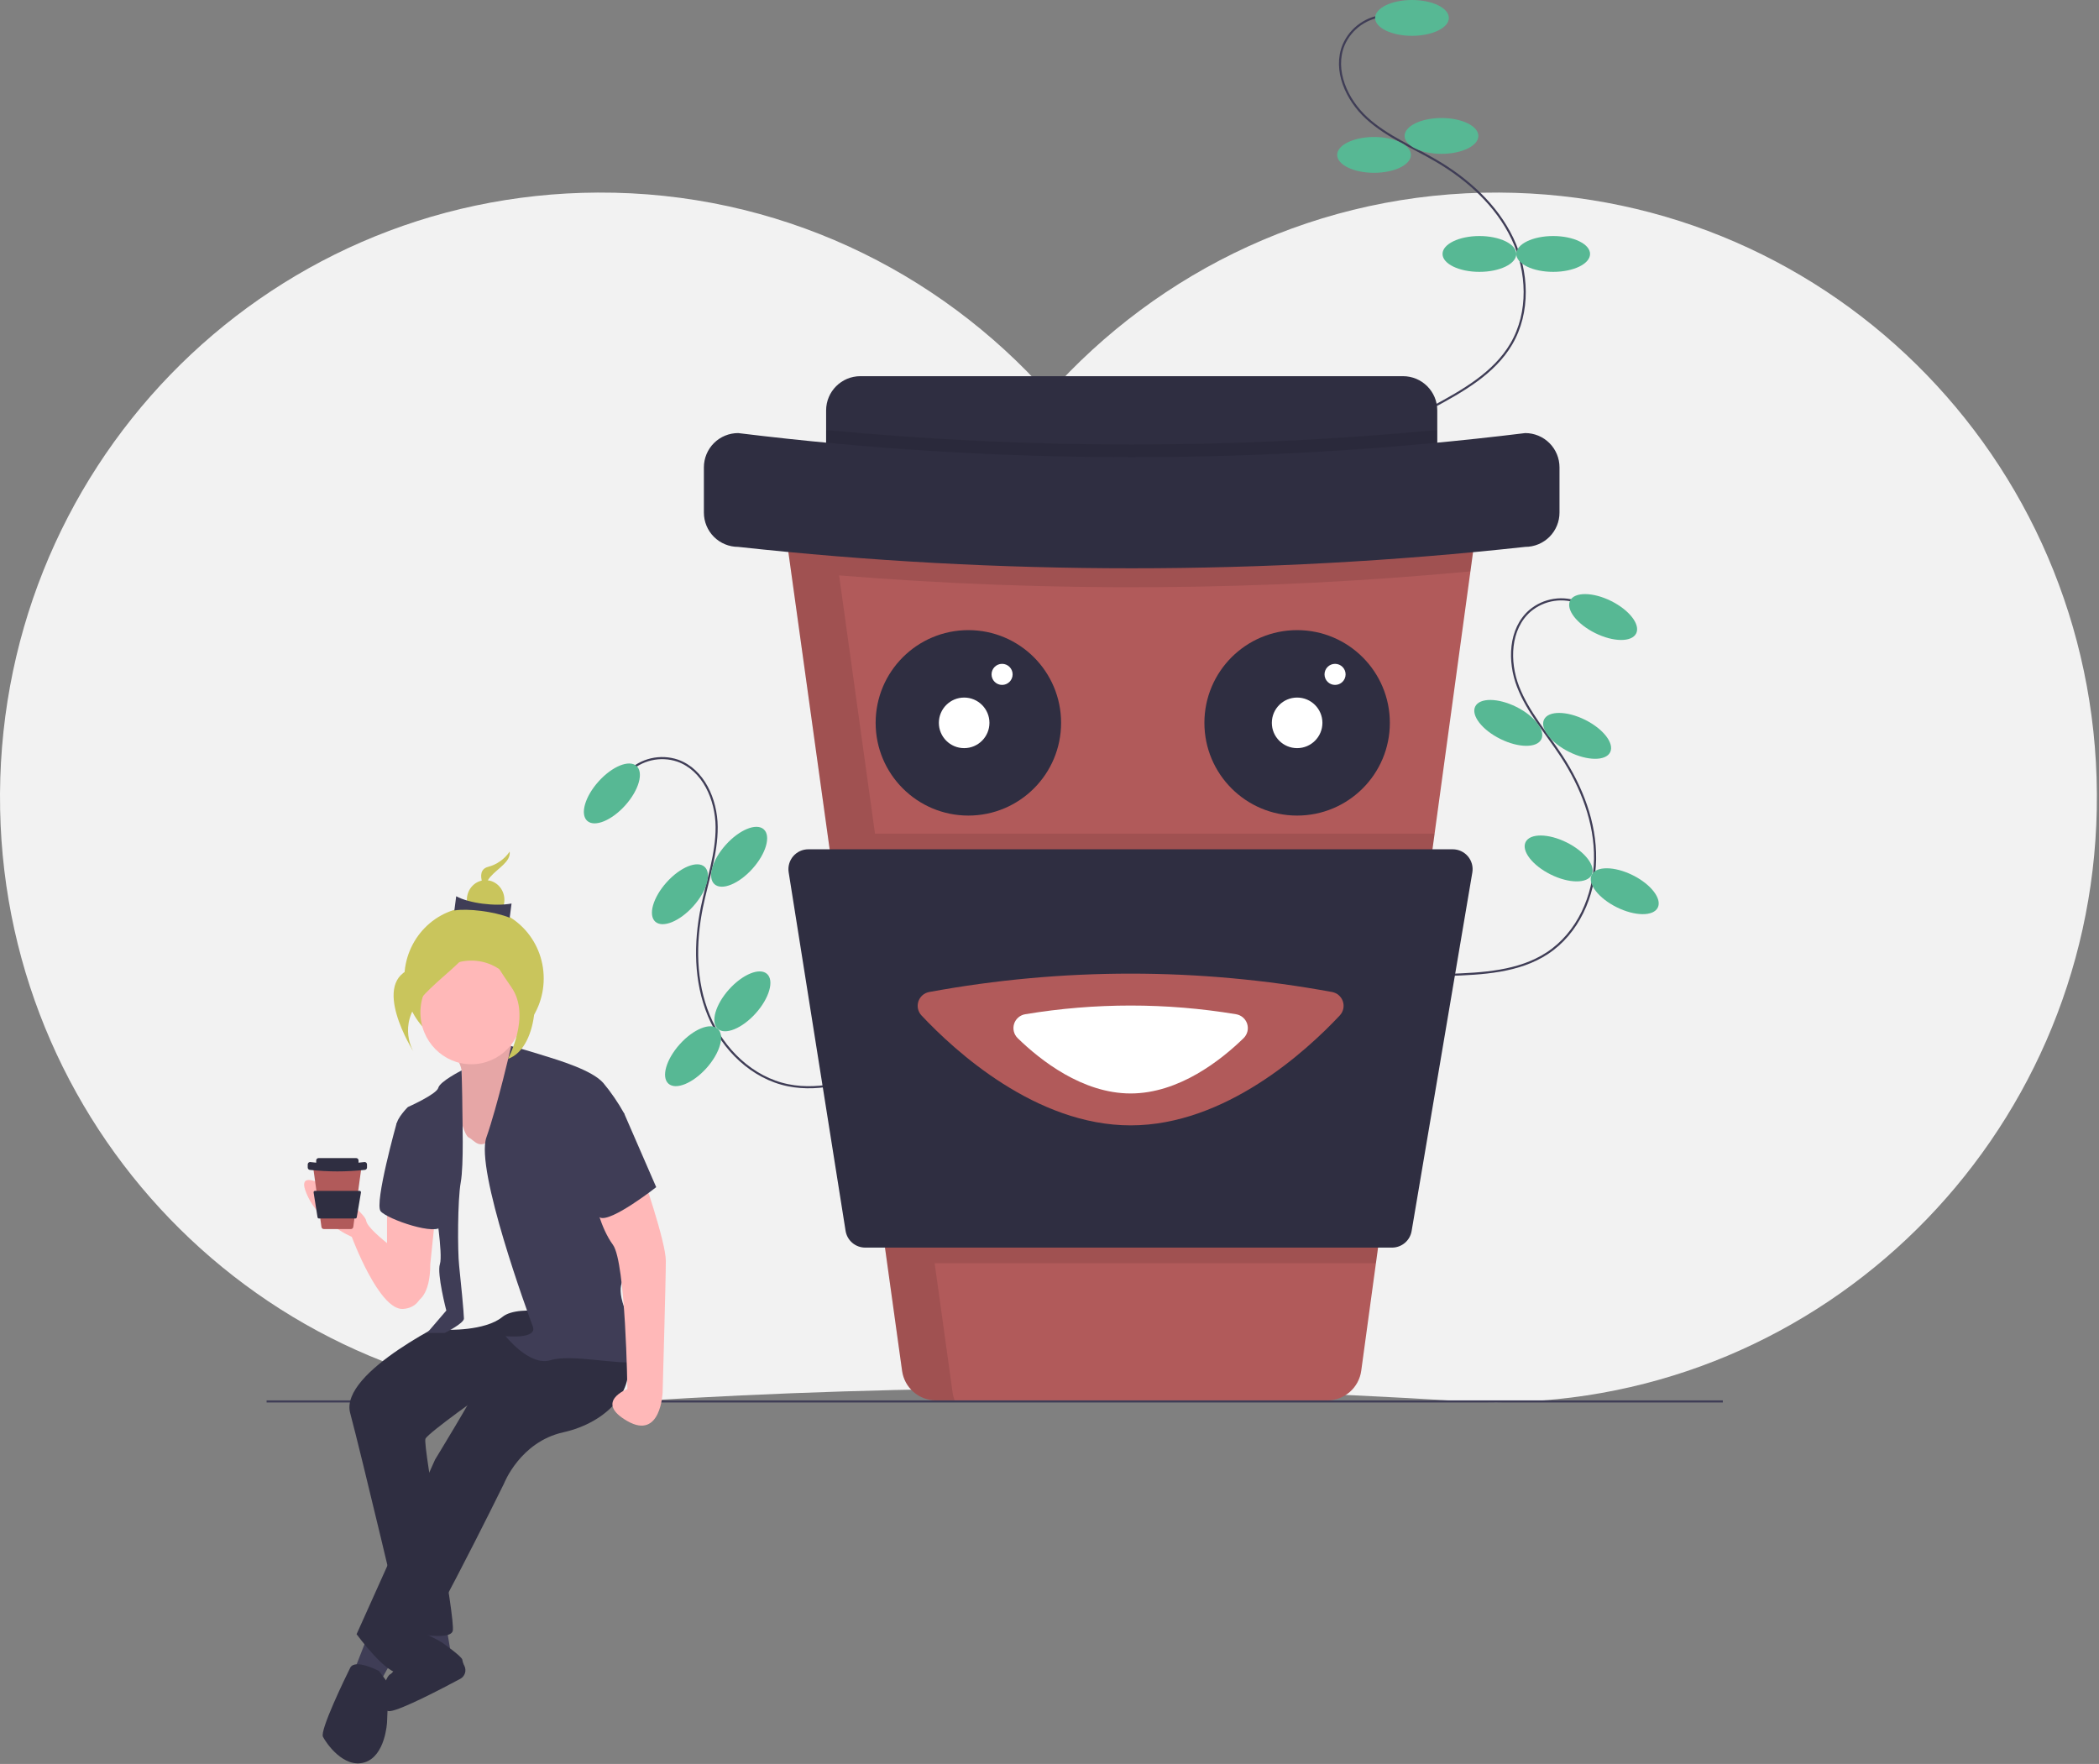 <svg width="996" height="837" viewBox="0 0 996 837" fill="none" xmlns="http://www.w3.org/2000/svg">
<rect x="0" y="0" width="996" height="837" fill="#808080" stroke="none"/>
<g clip-path="url(#clip0)">
<path d="M711.33 91.377C626.344 90.987 549.962 128.069 497.501 187.147C445.039 128.069 368.657 90.987 283.672 91.377C124.086 92.111 -3.099 223.488 0.058 384.163C3.119 539.997 129.52 665.374 285.001 665.374C291.033 665.374 297.02 665.187 302.961 664.814C432.527 656.695 562.474 656.695 692.041 664.814C697.98 665.186 703.967 665.372 710.001 665.374C865.481 665.374 991.882 539.997 994.944 384.163C998.101 223.488 870.915 92.111 711.33 91.377Z" fill="#F2F2F2"/>
<path d="M657.381 7.457C653.119 7.698 649.007 9.122 645.508 11.568C642.009 14.015 639.261 17.387 637.572 21.308C632.618 33.282 638.996 47.347 648.57 56.079C658.145 64.81 670.444 69.801 681.619 76.361C696.628 85.172 710.116 97.404 717.626 113.105C725.136 128.806 725.935 148.255 717.107 163.255C708.913 177.177 694.014 185.51 679.805 193.194" stroke="#3F3D56" stroke-miterlimit="10"/>
<path d="M670.001 17C679.666 17 687.501 13.194 687.501 8.5C687.501 3.806 679.666 0 670.001 0C660.336 0 652.501 3.806 652.501 8.5C652.501 13.194 660.336 17 670.001 17Z" fill="#57B894"/>
<path d="M684.001 73C693.666 73 701.501 69.194 701.501 64.5C701.501 59.806 693.666 56 684.001 56C674.336 56 666.501 59.806 666.501 64.5C666.501 69.194 674.336 73 684.001 73Z" fill="#57B894"/>
<path d="M652.001 82C661.666 82 669.501 78.194 669.501 73.5C669.501 68.806 661.666 65 652.001 65C642.336 65 634.501 68.806 634.501 73.5C634.501 78.194 642.336 82 652.001 82Z" fill="#57B894"/>
<path d="M702.001 129C711.666 129 719.501 125.194 719.501 120.5C719.501 115.806 711.666 112 702.001 112C692.336 112 684.501 115.806 684.501 120.5C684.501 125.194 692.336 129 702.001 129Z" fill="#57B894"/>
<path d="M737.001 129C746.666 129 754.501 125.194 754.501 120.5C754.501 115.806 746.666 112 737.001 112C727.336 112 719.501 115.806 719.501 120.5C719.501 125.194 727.336 129 737.001 129Z" fill="#57B894"/>
<path d="M749.861 286.247C745.936 284.569 741.62 284.017 737.398 284.654C733.177 285.29 729.216 287.09 725.96 289.852C716.201 298.377 715.664 313.812 720.361 325.888C725.058 337.965 733.858 347.902 740.954 358.744C750.484 373.308 757.131 390.259 756.881 407.662C756.631 425.065 748.704 442.843 734.13 452.357C720.602 461.188 703.553 462.032 687.408 462.601" stroke="#3F3D56" stroke-miterlimit="10"/>
<path d="M776.38 300.566C778.466 296.361 773.138 289.47 764.48 285.175C755.822 280.88 747.112 280.807 745.026 285.012C742.939 289.218 748.267 296.109 756.925 300.404C765.584 304.699 774.294 304.772 776.38 300.566Z" fill="#57B894"/>
<path d="M764.035 356.954C766.121 352.749 760.794 345.858 752.136 341.563C743.477 337.268 734.767 337.195 732.681 341.4C730.595 345.606 735.923 352.497 744.581 356.792C753.239 361.087 761.949 361.16 764.035 356.954Z" fill="#57B894"/>
<path d="M731.369 350.796C733.455 346.591 728.128 339.7 719.47 335.405C710.811 331.11 702.101 331.037 700.015 335.242C697.929 339.448 703.257 346.339 711.915 350.634C720.573 354.929 729.283 355.002 731.369 350.796Z" fill="#57B894"/>
<path d="M755.274 415.12C757.36 410.914 752.033 404.023 743.375 399.728C734.716 395.433 726.006 395.361 723.92 399.566C721.834 403.772 727.162 410.663 735.82 414.958C744.478 419.253 753.188 419.325 755.274 415.12Z" fill="#57B894"/>
<path d="M786.628 430.674C788.714 426.468 783.387 419.577 774.729 415.282C766.07 410.987 757.36 410.915 755.274 415.12C753.188 419.325 758.516 426.216 767.174 430.511C775.832 434.806 784.542 434.879 786.628 430.674Z" fill="#57B894"/>
<path d="M298.004 366.409C301.032 363.399 304.839 361.292 308.997 360.325C313.155 359.357 317.501 359.567 321.547 360.931C333.764 365.249 339.964 379.394 340.059 392.352C340.155 405.309 335.647 417.793 333.058 430.49C329.58 447.544 329.664 465.751 336.324 481.831C342.984 497.912 356.917 511.505 373.974 514.963C389.807 518.174 405.963 512.66 421.176 507.227" stroke="#3F3D56" stroke-miterlimit="10"/>
<path d="M296.668 382.174C303.127 374.985 305.533 366.613 302.041 363.475C298.549 360.338 290.482 363.622 284.022 370.812C277.563 378.001 275.157 386.372 278.649 389.51C282.141 392.647 290.208 389.363 296.668 382.174Z" fill="#57B894"/>
<path d="M328.966 430.016C335.425 422.826 337.831 414.455 334.339 411.317C330.847 408.18 322.78 411.464 316.321 418.653C309.861 425.843 307.455 434.214 310.947 437.352C314.439 440.489 322.506 437.205 328.966 430.016Z" fill="#57B894"/>
<path d="M357.048 412.228C363.507 405.039 365.913 396.667 362.421 393.53C358.93 390.392 350.862 393.677 344.403 400.866C337.943 408.055 335.537 416.426 339.029 419.564C342.521 422.702 350.588 419.417 357.048 412.228Z" fill="#57B894"/>
<path d="M358.591 480.833C365.05 473.643 367.456 465.272 363.964 462.134C360.472 458.997 352.405 462.281 345.945 469.471C339.486 476.66 337.08 485.031 340.572 488.169C344.064 491.306 352.131 488.022 358.591 480.833Z" fill="#57B894"/>
<path d="M335.198 506.867C341.658 499.678 344.063 491.306 340.572 488.169C337.08 485.031 329.012 488.316 322.553 495.505C316.093 502.694 313.687 511.066 317.179 514.203C320.671 517.341 328.738 514.056 335.198 506.867Z" fill="#57B894"/>
<path d="M700.481 250.96L697.731 271.13L680.731 395.59L652.891 599.41L645.921 650.44C645.39 654.335 643.465 657.907 640.503 660.492C637.541 663.077 633.742 664.501 629.811 664.5H444.161C440.236 664.501 436.442 663.082 433.481 660.506C430.52 657.929 428.592 654.368 428.051 650.48L420.961 599.41L392.651 395.59L375.351 271.04L372.571 251C372.25 248.698 372.426 246.354 373.088 244.126C373.75 241.898 374.882 239.837 376.408 238.084C377.934 236.331 379.818 234.925 381.934 233.962C384.049 232.998 386.346 232.5 388.671 232.5H684.371C686.692 232.501 688.985 232.999 691.098 233.959C693.21 234.92 695.093 236.322 696.619 238.071C698.145 239.819 699.279 241.874 699.945 244.097C700.611 246.32 700.794 248.66 700.481 250.96Z" fill="#B15A5A"/>
<path d="M665.741 178.5H408.261C399.281 178.5 392.001 185.78 392.001 194.76V216.24C392.001 225.22 399.281 232.5 408.261 232.5H665.741C674.721 232.5 682.001 225.22 682.001 216.24V194.76C682.001 185.78 674.721 178.5 665.741 178.5Z" fill="#2F2E41"/>
<path opacity="0.1" d="M682.001 204.02V216.24C682.001 220.552 680.288 224.688 677.238 227.737C674.189 230.787 670.053 232.5 665.741 232.5H408.261C403.948 232.5 399.813 230.787 396.763 227.737C393.714 224.688 392.001 220.552 392.001 216.24V204.05C488.449 213.24 585.554 213.23 682.001 204.02Z" fill="black"/>
<path d="M459.501 387C483.801 387 503.501 367.301 503.501 343C503.501 318.699 483.801 299 459.501 299C435.2 299 415.501 318.699 415.501 343C415.501 367.301 435.2 387 459.501 387Z" fill="#2F2E41"/>
<path d="M615.501 387C639.801 387 659.501 367.301 659.501 343C659.501 318.699 639.801 299 615.501 299C591.2 299 571.501 318.699 571.501 343C571.501 367.301 591.2 387 615.501 387Z" fill="#2F2E41"/>
<path d="M457.501 355C464.128 355 469.501 349.627 469.501 343C469.501 336.373 464.128 331 457.501 331C450.873 331 445.501 336.373 445.501 343C445.501 349.627 450.873 355 457.501 355Z" fill="white"/>
<path d="M475.501 325C478.262 325 480.501 322.761 480.501 320C480.501 317.239 478.262 315 475.501 315C472.739 315 470.501 317.239 470.501 320C470.501 322.761 472.739 325 475.501 325Z" fill="white"/>
<path d="M615.501 355C622.128 355 627.501 349.627 627.501 343C627.501 336.373 622.128 331 615.501 331C608.873 331 603.501 336.373 603.501 343C603.501 349.627 608.873 355 615.501 355Z" fill="white"/>
<path d="M633.501 325C636.262 325 638.501 322.761 638.501 320C638.501 317.239 636.262 315 633.501 315C630.739 315 628.501 317.239 628.501 320C628.501 322.761 630.739 325 633.501 325Z" fill="white"/>
<path opacity="0.1" d="M699.556 243H699.558C699.553 242.988 699.547 242.976 699.543 242.964C699.115 241.845 698.564 240.776 697.901 239.778L697.9 239.775C697.704 239.481 697.496 239.196 697.282 238.915C697.21 238.821 697.137 238.729 697.063 238.636C696.44 237.854 695.746 237.131 694.991 236.476C694.822 236.329 694.652 236.184 694.477 236.045C694.281 235.888 694.084 235.735 693.881 235.587C693.626 235.402 693.364 235.228 693.098 235.058C692.889 234.924 692.679 234.793 692.463 234.668C692.13 234.476 691.789 234.294 691.441 234.124C691.275 234.044 691.107 233.969 690.938 233.894C690.606 233.747 690.267 233.61 689.923 233.486C689.784 233.435 689.648 233.38 689.508 233.333C689.032 233.174 688.545 233.037 688.049 232.922C687.928 232.894 687.804 232.874 687.681 232.849C687.275 232.765 686.864 232.696 686.447 232.643C686.297 232.624 686.146 232.604 685.994 232.589C685.46 232.536 684.921 232.5 684.372 232.5L684.371 232.5H388.671C386.349 232.508 384.056 233.011 381.945 233.977C379.833 234.942 377.952 236.348 376.428 238.099C374.904 239.85 373.771 241.906 373.105 244.13C372.44 246.355 372.257 248.695 372.569 250.996L373.039 254.377L375.351 271.04L375.353 271.04L392.652 395.59H392.651L415.359 559.08L428.053 650.478C428.593 654.365 430.521 657.926 433.481 660.503C436.441 663.08 440.233 664.5 444.157 664.5H452.968C452.532 663.364 452.225 662.182 452.053 660.978L443.502 599.41H652.891L680.731 395.59H415.194L398.172 273.034C497.89 281.121 598.123 280.484 697.731 271.13L700.481 250.96C700.847 248.271 700.529 245.533 699.556 243Z" fill="black"/>
<path d="M723.742 259.5C599.616 273.049 474.385 273.049 350.26 259.5C345.948 259.5 341.812 257.787 338.763 254.738C335.714 251.689 334.001 247.553 334.001 243.241V221.759C334.001 217.447 335.714 213.311 338.763 210.262C341.812 207.213 345.948 205.5 350.26 205.5C474.287 220.749 599.715 220.749 723.742 205.5C728.054 205.5 732.189 207.213 735.239 210.262C738.288 213.311 740.001 217.447 740.001 221.759V243.241C740.001 247.553 738.288 251.689 735.239 254.738C732.189 257.787 728.054 259.5 723.742 259.5Z" fill="#2F2E41"/>
<path d="M660.535 592H410.55C408.306 592 406.135 591.199 404.428 589.742C402.722 588.285 401.591 586.267 401.239 584.05L374.232 413.906C374.018 412.559 374.099 411.183 374.469 409.871C374.838 408.559 375.488 407.343 376.373 406.306C377.258 405.269 378.357 404.437 379.595 403.866C380.833 403.296 382.18 403 383.543 403H689.343C690.714 403 692.069 403.299 693.312 403.877C694.556 404.454 695.659 405.296 696.544 406.343C697.429 407.391 698.075 408.618 698.437 409.941C698.798 411.264 698.867 412.649 698.638 414.001L669.831 584.146C669.459 586.342 668.321 588.336 666.62 589.774C664.918 591.211 662.763 592 660.535 592Z" fill="#2F2E41"/>
<path d="M632.09 470.721C633.268 470.936 634.367 471.466 635.27 472.253C636.173 473.041 636.847 474.057 637.221 475.195C637.595 476.334 637.655 477.552 637.395 478.721C637.135 479.891 636.564 480.969 635.743 481.841C619.882 498.748 581.424 534 536.501 534C491.577 534 453.12 498.748 437.259 481.841C436.437 480.969 435.867 479.891 435.606 478.721C435.346 477.552 435.406 476.334 435.78 475.195C436.154 474.057 436.828 473.041 437.731 472.253C438.634 471.466 439.733 470.936 440.912 470.721C504.107 459.093 568.894 459.093 632.089 470.721H632.09Z" fill="#B15A5A"/>
<path d="M586.499 481.264C587.716 481.458 588.856 481.987 589.792 482.79C590.727 483.594 591.421 484.641 591.796 485.816C592.172 486.99 592.214 488.246 591.918 489.443C591.622 490.64 590.999 491.731 590.12 492.596C579.379 503.068 559.388 518.86 536.501 518.86C513.613 518.86 493.622 503.068 482.881 492.596C482.002 491.731 481.38 490.64 481.084 489.443C480.788 488.246 480.83 486.99 481.205 485.816C481.58 484.641 482.274 483.594 483.21 482.79C484.145 481.987 485.285 481.458 486.502 481.264C519.608 475.766 553.393 475.766 586.499 481.264Z" fill="white"/>
<path d="M126.501 665H817.501" stroke="#3F3D56" stroke-miterlimit="10"/>
<path d="M183.653 572.445V600.575L198.098 617.302C198.098 617.302 204.18 615.021 204.18 599.815L206.461 577.767L183.653 572.445Z" fill="#FFB8B8"/>
<path d="M198.098 600.575C198.098 600.575 174.529 584.609 173.769 579.287C173.009 573.965 139.556 549.636 144.878 564.842C150.2 580.048 166.926 586.89 166.926 586.89C166.926 586.89 179.851 621.863 191.256 621.103C202.66 620.343 202.66 605.897 198.098 600.575Z" fill="#FFB8B8"/>
<path d="M211.783 771.64L214.064 785.325L201.899 782.284V771.64H211.783Z" fill="#3F3D56"/>
<path d="M209.502 779.243C209.502 779.243 195.443 770.913 194.87 774.698C194.297 778.483 188.214 792.928 185.173 794.449C182.132 795.969 178.331 812.696 185.173 811.935C190.473 811.347 209.911 801.18 218.407 796.625C219.453 796.062 220.243 795.118 220.614 793.99C220.986 792.861 220.91 791.633 220.404 790.558C219.905 789.637 219.561 788.639 219.386 787.606C219.386 786.086 209.502 779.243 209.502 779.243Z" fill="#2F2E41"/>
<path d="M216.345 624.905C216.345 624.905 160.844 650.754 166.166 670.522C171.488 690.289 191.255 773.921 191.255 773.921C191.255 773.921 213.304 779.243 214.824 773.921C216.345 768.599 200.379 685.728 201.899 682.686C203.42 679.645 231.551 659.878 231.551 659.878L289.333 635.549L265.003 612.74L216.345 624.905Z" fill="#2F2E41"/>
<path d="M174.529 776.202L167.686 793.689L179.851 799.011L187.454 785.325L174.529 776.202Z" fill="#3F3D56"/>
<path d="M215.585 500.217C215.585 500.217 222.427 509.341 217.105 513.902C211.783 518.464 215.585 535.191 215.585 535.191L222.427 554.198L249.798 548.876V517.704L248.277 502.498C248.277 502.498 234.592 489.573 233.071 479.689C231.551 469.806 215.585 500.217 215.585 500.217Z" fill="#FFB8B8"/>
<path opacity="0.1" d="M215.585 500.217C215.585 500.217 222.427 509.341 217.105 513.902C211.783 518.464 215.585 535.191 215.585 535.191L222.427 554.198L249.798 548.876V517.704L248.277 502.498C248.277 502.498 234.592 489.573 233.071 479.689C231.551 469.806 215.585 500.217 215.585 500.217Z" fill="black"/>
<path d="M261.202 618.822C261.202 618.822 225.468 658.357 225.468 659.878C225.468 661.398 206.461 692.57 206.461 692.57L169.207 775.442C169.207 775.442 183.653 795.209 189.735 793.689C195.817 792.168 239.154 703.975 239.154 703.975C239.154 703.975 246.756 684.207 267.284 679.645C287.812 675.084 303.778 659.118 296.175 640.871C288.572 622.624 261.202 618.822 261.202 618.822Z" fill="#2F2E41"/>
<path d="M216.345 520.745C216.345 520.745 219.386 538.232 222.427 539.752C225.468 541.273 227.749 546.595 234.592 538.992C241.434 531.389 247.517 516.183 247.517 516.183L271.086 545.074L273.367 624.905C273.367 624.905 246.756 618.062 238.393 624.905C230.03 631.747 211.783 630.987 211.783 630.987L215.585 615.781L212.543 589.931L213.304 566.362L214.064 549.636L216.345 520.745Z" fill="#F2F2F2"/>
<path d="M219.023 507.948C219.023 507.948 208.742 513.142 207.982 516.183C207.222 519.224 193.536 525.307 193.536 525.307C193.536 525.307 188.214 530.629 188.214 533.67C188.214 536.711 206.461 571.684 206.461 571.684C206.461 571.684 210.263 595.253 208.742 599.815C207.222 604.377 211.783 621.863 211.783 621.863L202.66 632.507H211.023C211.023 632.507 220.146 627.946 220.146 625.665C220.146 623.384 218.626 607.418 217.866 600.575C217.105 593.733 217.105 569.403 218.626 561.04C220.146 552.677 219.386 530.629 219.386 525.307C219.386 519.985 219.023 507.948 219.023 507.948Z" fill="#3F3D56"/>
<path d="M242.575 496.403C242.575 496.403 245.996 497.176 255.88 500.217C265.764 503.259 280.969 507.82 286.291 513.902C290.027 518.401 293.336 523.237 296.175 528.348L293.134 583.089C293.134 583.089 299.216 594.493 298.456 600.575C297.696 606.658 291.613 607.418 296.175 620.343C300.737 633.268 309.86 644.672 301.497 646.193C293.134 647.713 271.086 642.391 261.202 645.432C251.318 648.474 239.914 634.028 239.914 634.028C239.914 634.028 255.12 635.549 252.839 629.466C250.558 623.384 225.468 554.958 230.79 539.752C236.112 524.547 242.575 496.403 242.575 496.403Z" fill="#3F3D56"/>
<path d="M192.016 529.869L188.214 532.91C188.214 532.91 177.57 570.924 180.611 574.726C183.652 578.527 207.982 586.89 209.502 581.568C211.023 576.246 192.016 529.869 192.016 529.869Z" fill="#3F3D56"/>
<path d="M304.538 556.479C304.538 556.479 315.943 589.171 315.943 598.294C315.943 607.418 314.422 660.638 314.422 660.638C314.422 660.638 313.662 683.447 297.696 674.323C281.73 665.2 297.696 659.118 297.696 659.118C297.696 659.118 296.935 599.055 290.853 590.692C284.771 582.328 282.49 570.164 282.49 570.164L304.538 556.479Z" fill="#FFB8B8"/>
<path d="M179.851 792.928C179.851 792.928 168.447 786.846 166.166 791.408C163.885 795.969 151.72 821.059 153.241 824.1C154.762 827.141 163.125 839.306 173.008 836.265C182.892 833.224 183.652 817.258 183.652 817.258L184.413 799.011L179.851 792.928Z" fill="#2F2E41"/>
<path d="M284.771 519.224L296.175 528.348L311.381 563.321C311.381 563.321 290.093 580.048 284.771 577.767C279.449 575.486 270.325 535.191 270.325 535.191L284.771 519.224Z" fill="#3F3D56"/>
<path d="M171.411 554.546L171.22 555.944L170.042 564.567L168.113 578.689L167.63 582.225C167.594 582.495 167.46 582.742 167.255 582.921C167.05 583.101 166.787 583.199 166.514 583.199H153.651C153.379 583.199 153.116 583.101 152.911 582.922C152.706 582.744 152.572 582.497 152.535 582.228L152.044 578.689L150.082 564.567L148.883 555.937L148.691 554.549C148.668 554.389 148.681 554.227 148.727 554.073C148.772 553.918 148.851 553.775 148.957 553.654C149.062 553.532 149.193 553.435 149.339 553.368C149.486 553.302 149.645 553.267 149.806 553.267H170.295C170.455 553.267 170.614 553.302 170.761 553.368C170.907 553.435 171.037 553.532 171.143 553.653C171.249 553.774 171.328 553.917 171.374 554.071C171.42 554.225 171.432 554.387 171.411 554.546Z" fill="#B15A5A"/>
<path d="M169.004 549.526H151.163C150.541 549.526 150.037 550.03 150.037 550.652V552.14C150.037 552.763 150.541 553.267 151.163 553.267H169.004C169.626 553.267 170.13 552.763 170.13 552.14V550.652C170.13 550.03 169.626 549.526 169.004 549.526Z" fill="#2F2E41"/>
<path d="M173.022 555.138C164.422 556.077 155.745 556.077 147.145 555.138C146.997 555.138 146.85 555.109 146.714 555.052C146.577 554.995 146.453 554.912 146.348 554.808C146.244 554.703 146.161 554.579 146.104 554.442C146.047 554.306 146.018 554.159 146.018 554.011V552.523C146.018 552.224 146.137 551.938 146.348 551.726C146.56 551.515 146.846 551.396 147.145 551.396C155.738 552.453 164.429 552.453 173.022 551.396C173.321 551.396 173.608 551.515 173.819 551.726C174.03 551.938 174.149 552.224 174.149 552.523V554.011C174.149 554.31 174.03 554.597 173.819 554.808C173.608 555.019 173.321 555.138 173.022 555.138Z" fill="#2F2E41"/>
<path d="M168.643 578.176H151.322C151.167 578.176 151.016 578.12 150.898 578.019C150.78 577.918 150.701 577.779 150.677 577.625L148.806 565.836C148.791 565.743 148.796 565.648 148.822 565.557C148.848 565.466 148.893 565.381 148.954 565.31C149.015 565.238 149.092 565.18 149.177 565.141C149.263 565.101 149.356 565.081 149.451 565.081H170.639C170.734 565.081 170.828 565.101 170.914 565.141C171 565.181 171.076 565.24 171.138 565.312C171.199 565.385 171.244 565.47 171.269 565.562C171.294 565.653 171.299 565.749 171.283 565.843L169.287 577.632C169.261 577.784 169.182 577.922 169.064 578.022C168.947 578.121 168.797 578.176 168.643 578.176Z" fill="#2F2E41"/>
<path d="M224.926 498.216C206.66 498.216 191.853 483.028 191.853 464.294C191.853 445.56 206.66 430.372 224.926 430.372C243.192 430.372 258 445.56 258 464.294C258 483.028 243.192 498.216 224.926 498.216Z" fill="#C9C55C"/>
<path d="M223.654 505C210.306 505 199.485 493.989 199.485 480.407C199.485 466.824 210.306 455.814 223.654 455.814C237.003 455.814 247.823 466.824 247.823 480.407C247.823 493.989 237.003 505 223.654 505Z" fill="#FFB8B8"/>
<path d="M241.85 404.083C239.4 407.681 235.736 410.263 231.539 411.35C224.328 413.329 231.48 424.436 231.48 424.436C231.48 424.436 228.879 420.397 232.63 416.12C236.381 411.842 242.418 408.918 241.85 404.083Z" fill="#C9C55C"/>
<path d="M230.439 436.309C225.521 436.309 221.534 432.132 221.534 426.98C221.534 421.828 225.521 417.652 230.439 417.652C235.356 417.652 239.343 421.828 239.343 426.98C239.343 432.132 235.356 436.309 230.439 436.309Z" fill="#C9C55C"/>
<path d="M241.859 435.461C234.402 432.493 221.986 430.988 215.598 432.016L216.474 425.284C222.615 428.624 234.975 430.194 242.735 428.729L241.859 435.461Z" fill="#3F3D56"/>
<path d="M227.359 437.157C227.359 437.157 218.056 453.239 196.425 459.259C174.793 465.279 196.248 499.064 196.248 499.064C196.248 499.064 188.446 486.778 199.699 473.768C210.952 460.757 229.061 451.862 227.359 437.157Z" fill="#C9C55C"/>
<path d="M228.548 436.309C228.548 436.309 237.479 458.313 247.284 460.393C257.089 462.474 256.345 497.242 241.012 502.456C241.012 502.456 252.193 482.073 242.636 468.403C233.079 454.733 227.042 443.927 228.548 436.309Z" fill="#C9C55C"/>
</g>
<defs>
<clipPath id="clip0">
<rect width="995.001" height="836.749" fill="white"/>
</clipPath>
</defs>
</svg>
